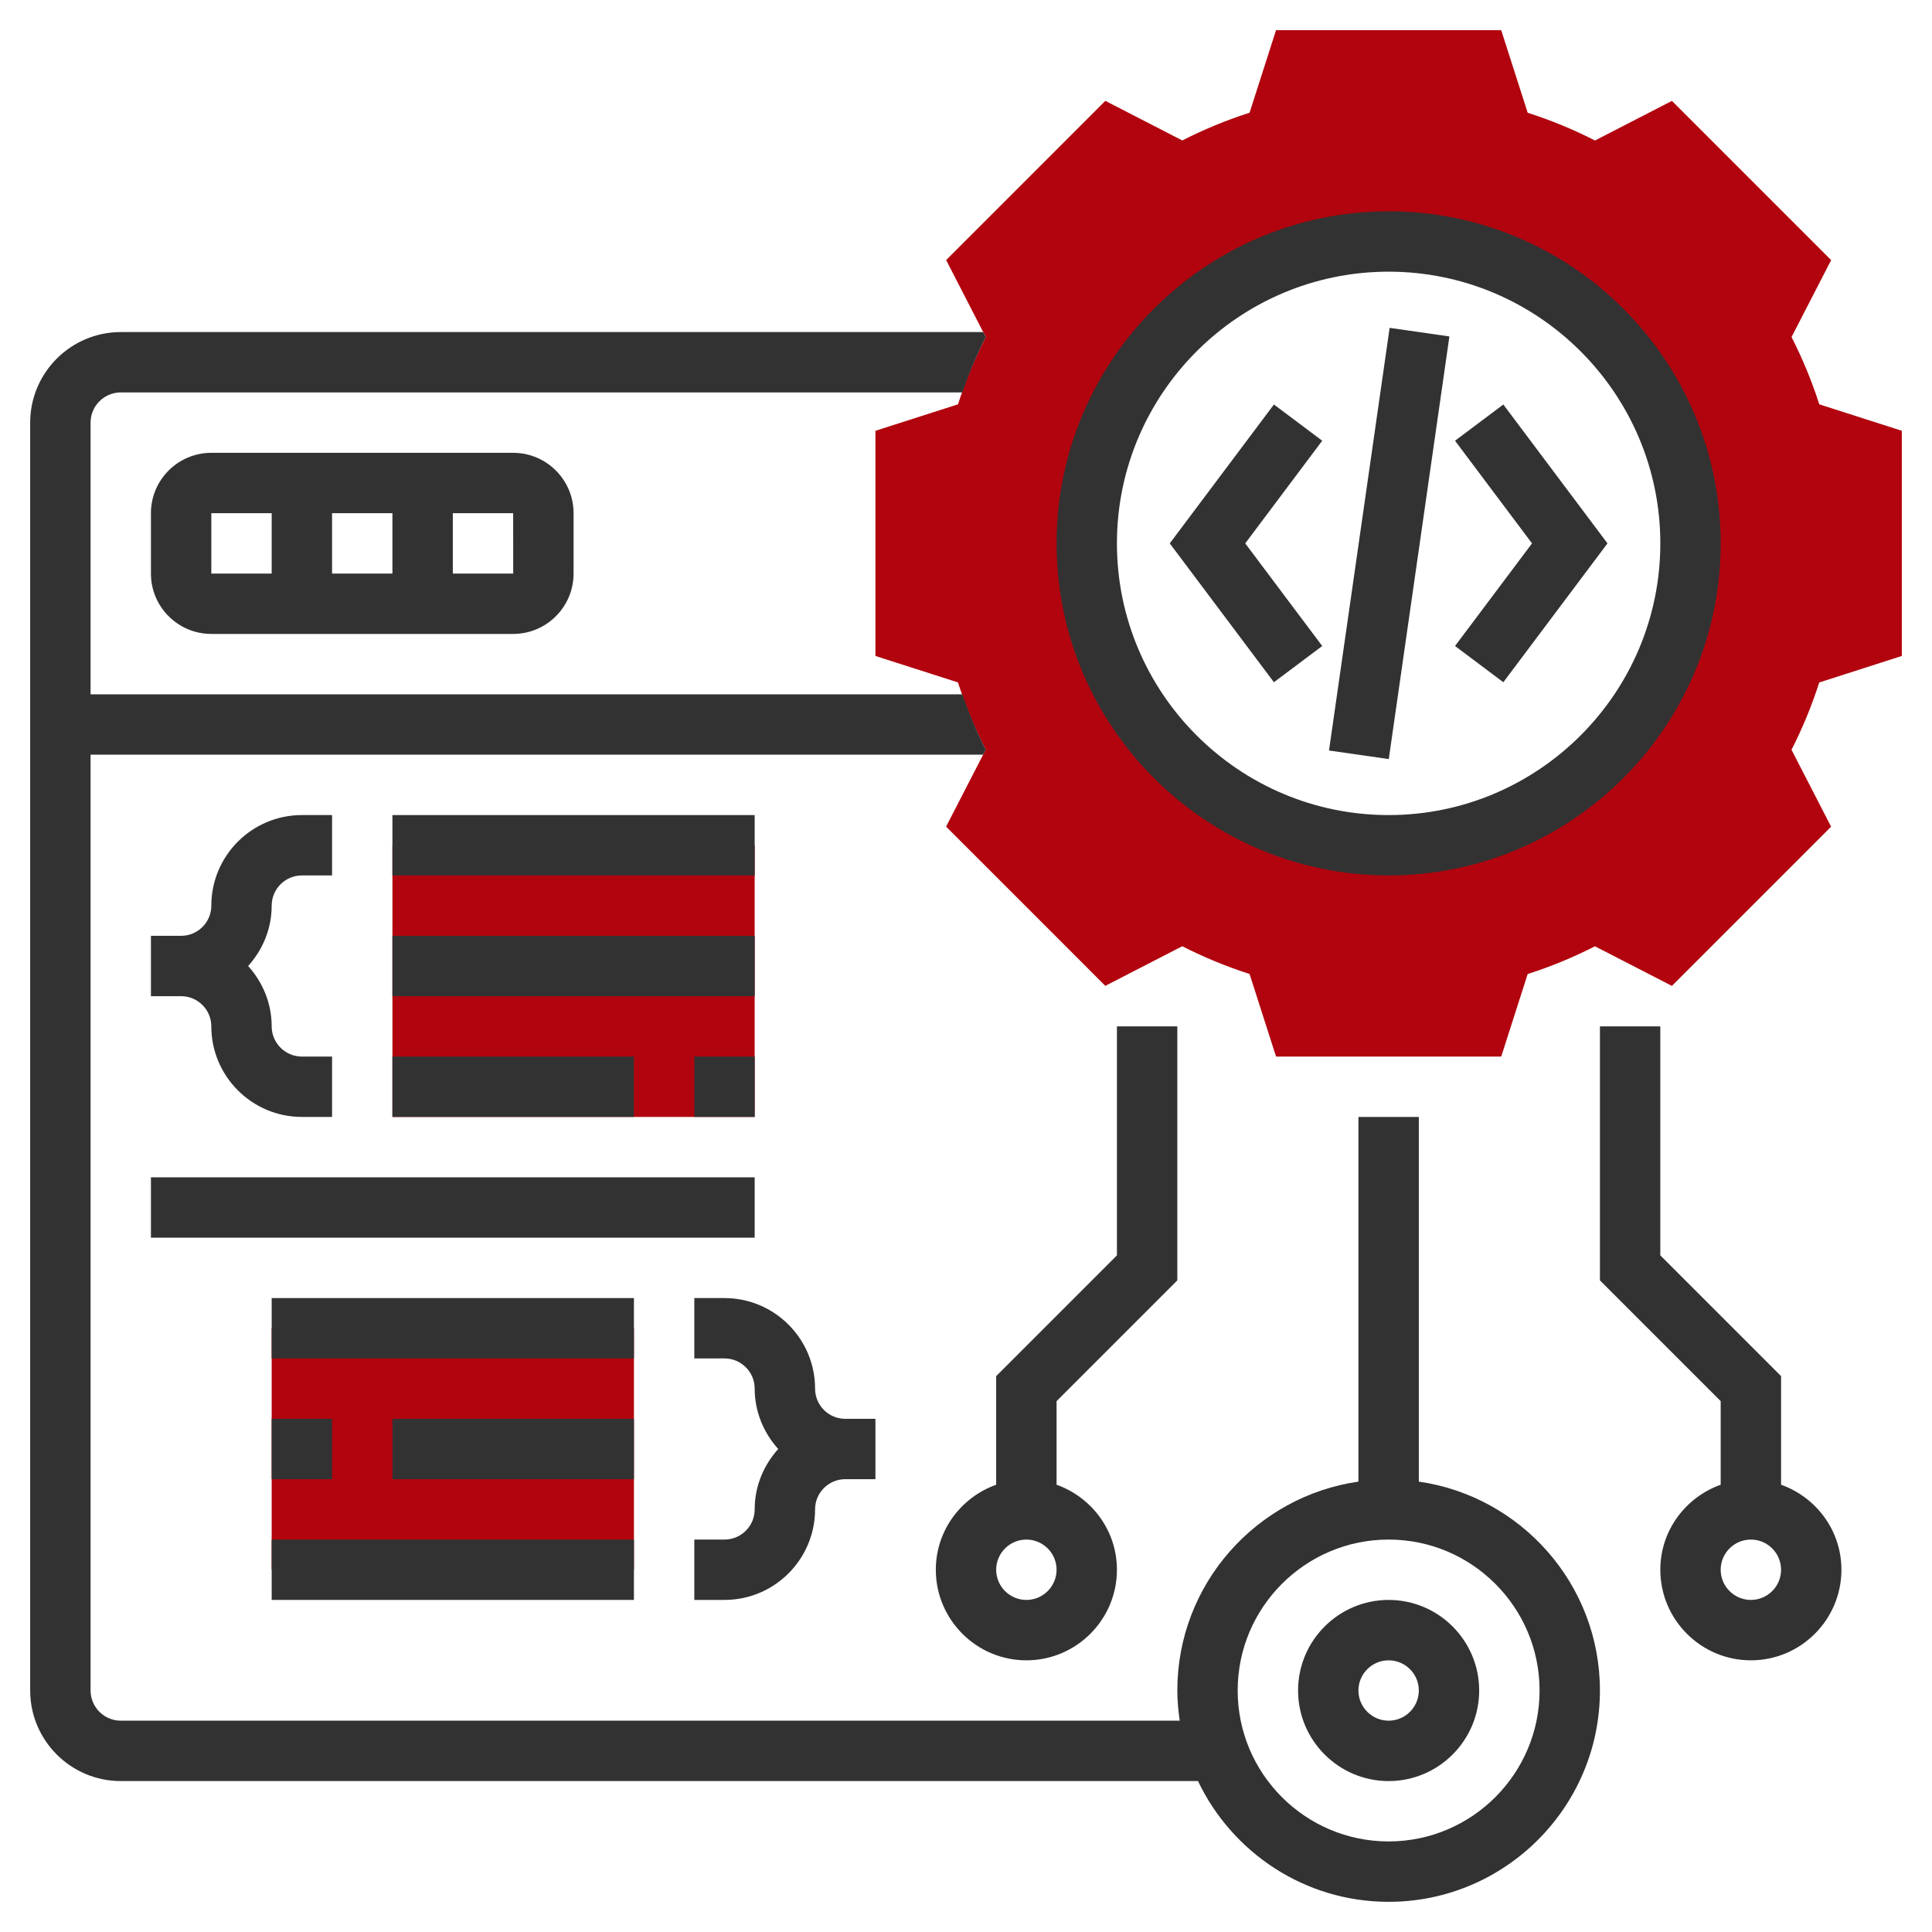 <svg width="100" height="100" viewBox="0 0 100 100" fill="none" xmlns="http://www.w3.org/2000/svg">
<path d="M98.438 33.952V22.297L94.166 20.928C93.778 19.722 93.297 18.555 92.73 17.445L94.78 13.463L86.539 5.222L82.556 7.272C81.447 6.705 80.28 6.223 79.073 5.836L77.702 1.562H66.047L64.678 5.834C63.472 6.222 62.305 6.703 61.195 7.27L57.212 5.22L48.972 13.461L51.022 17.444C50.455 18.553 49.973 19.72 49.586 20.927L45.312 22.298V33.953L49.584 35.322C49.973 36.53 50.453 37.697 51.02 38.805L48.97 42.786L57.211 51.027L61.194 48.977C62.303 49.544 63.47 50.025 64.677 50.413L66.048 54.688H77.703L79.072 50.416C80.278 50.028 81.445 49.547 82.555 48.98L86.537 51.03L94.778 42.789L92.728 38.808C93.295 37.7 93.775 36.533 94.164 35.325L98.438 33.952ZM71.875 43.75C63.245 43.75 56.25 36.755 56.25 28.125C56.25 19.495 63.245 12.5 71.875 12.5C80.505 12.5 87.5 19.495 87.5 28.125C87.5 36.755 80.505 43.75 71.875 43.75Z" fill="#B1040E"/>
<path d="M20.312 43.75H39.062V57.812H20.312V43.75Z" fill="#B1040E"/>
<path d="M14.062 68.75H32.812V81.25H14.062V68.75Z" fill="#B1040E"/>
<path d="M71.875 45.312C81.352 45.312 89.062 37.602 89.062 28.125C89.062 18.648 81.352 10.938 71.875 10.938C62.398 10.938 54.688 18.648 54.688 28.125C54.688 37.602 62.398 45.312 71.875 45.312ZM71.875 14.062C79.628 14.062 85.938 20.372 85.938 28.125C85.938 35.878 79.628 42.188 71.875 42.188C64.122 42.188 57.812 35.878 57.812 28.125C57.812 20.372 64.122 14.062 71.875 14.062Z" fill="#323232"/>
<path d="M77.812 35.312L83.203 28.125L77.812 20.937L75.312 22.812L79.297 28.125L75.312 33.437L77.812 35.312Z" fill="#323232"/>
<path d="M68.438 33.437L64.453 28.125L68.438 22.812L65.938 20.937L60.547 28.125L65.938 35.312L68.438 33.437Z" fill="#323232"/>
<path d="M68.789 38.846L71.927 16.97L75.021 17.414L71.883 39.29L68.789 38.846Z" fill="#323232"/>
<path d="M10.938 23.438C9.214 23.438 7.812 24.839 7.812 26.562V29.688C7.812 31.411 9.214 32.812 10.938 32.812H26.562C28.286 32.812 29.688 31.411 29.688 29.688V26.562C29.688 24.839 28.286 23.438 26.562 23.438H10.938ZM20.312 26.562V29.688H17.188V26.562H20.312ZM10.938 26.562H14.062V29.688H10.938V26.562ZM23.438 29.688V26.562H26.562L26.564 29.688H23.438Z" fill="#323232"/>
<path d="M71.875 82.812C69.291 82.812 67.188 84.916 67.188 87.5C67.188 90.084 69.291 92.188 71.875 92.188C74.459 92.188 76.562 90.084 76.562 87.5C76.562 84.916 74.459 82.812 71.875 82.812ZM71.875 89.062C71.014 89.062 70.312 88.361 70.312 87.5C70.312 86.639 71.014 85.938 71.875 85.938C72.736 85.938 73.438 86.639 73.438 87.5C73.438 88.361 72.736 89.062 71.875 89.062Z" fill="#323232"/>
<path d="M73.438 76.688V57.812H70.312V76.688C65.02 77.45 60.938 82.002 60.938 87.5C60.938 88.031 60.989 88.55 61.062 89.062H6.25C5.389 89.062 4.688 88.361 4.688 87.5V39.062H50.889L51.022 38.805C50.553 37.888 50.159 36.923 49.811 35.938H4.688V21.875C4.688 21.014 5.389 20.312 6.25 20.312H49.811C50.158 19.327 50.553 18.363 51.022 17.445L50.888 17.188H6.25C3.666 17.188 1.562 19.291 1.562 21.875V87.5C1.562 90.084 3.666 92.188 6.25 92.188H62.008C63.767 95.877 67.523 98.438 71.875 98.438C77.906 98.438 82.812 93.531 82.812 87.5C82.812 82.002 78.73 77.45 73.438 76.688ZM71.875 95.312C67.567 95.312 64.062 91.808 64.062 87.5C64.062 83.192 67.567 79.688 71.875 79.688C76.183 79.688 79.688 83.192 79.688 87.5C79.688 91.808 76.183 95.312 71.875 95.312Z" fill="#323232"/>
<path d="M92.188 76.85V71.228L85.938 64.978V53.125H82.812V66.272L89.062 72.522V76.85C87.248 77.497 85.938 79.216 85.938 81.25C85.938 83.834 88.041 85.938 90.625 85.938C93.209 85.938 95.312 83.834 95.312 81.25C95.312 79.216 94.002 77.497 92.188 76.85ZM90.625 82.812C89.764 82.812 89.062 82.111 89.062 81.25C89.062 80.389 89.764 79.688 90.625 79.688C91.486 79.688 92.188 80.389 92.188 81.25C92.188 82.111 91.486 82.812 90.625 82.812Z" fill="#323232"/>
<path d="M48.438 81.25C48.438 83.834 50.541 85.938 53.125 85.938C55.709 85.938 57.812 83.834 57.812 81.25C57.812 79.216 56.502 77.497 54.688 76.85V72.522L60.938 66.272V53.125H57.812V64.978L51.562 71.228V76.85C49.748 77.497 48.438 79.216 48.438 81.25ZM53.125 82.812C52.264 82.812 51.562 82.111 51.562 81.25C51.562 80.389 52.264 79.688 53.125 79.688C53.986 79.688 54.688 80.389 54.688 81.25C54.688 82.111 53.986 82.812 53.125 82.812Z" fill="#323232"/>
<path d="M15.625 45.312H17.188V42.188H15.625C13.041 42.188 10.938 44.291 10.938 46.875C10.938 47.736 10.236 48.438 9.375 48.438H7.812V51.562H9.375C10.236 51.562 10.938 52.264 10.938 53.125C10.938 55.709 13.041 57.812 15.625 57.812H17.188V54.688H15.625C14.764 54.688 14.062 53.986 14.062 53.125C14.062 51.92 13.592 50.831 12.844 50C13.592 49.169 14.062 48.08 14.062 46.875C14.062 46.014 14.764 45.312 15.625 45.312Z" fill="#323232"/>
<path d="M20.312 42.188H39.062V45.312H20.312V42.188Z" fill="#323232"/>
<path d="M20.312 48.438H39.062V51.562H20.312V48.438Z" fill="#323232"/>
<path d="M35.938 54.688H39.062V57.812H35.938V54.688Z" fill="#323232"/>
<path d="M20.312 54.688H32.812V57.812H20.312V54.688Z" fill="#323232"/>
<path d="M42.188 78.125C42.188 77.264 42.889 76.562 43.75 76.562H45.312V73.438H43.75C42.889 73.438 42.188 72.736 42.188 71.875C42.188 69.291 40.084 67.188 37.5 67.188H35.938V70.312H37.5C38.361 70.312 39.062 71.014 39.062 71.875C39.062 73.08 39.533 74.169 40.281 75C39.531 75.831 39.062 76.92 39.062 78.125C39.062 78.986 38.361 79.688 37.5 79.688H35.938V82.812H37.5C40.084 82.812 42.188 80.709 42.188 78.125Z" fill="#323232"/>
<path d="M14.062 79.688H32.812V82.812H14.062V79.688Z" fill="#323232"/>
<path d="M20.312 73.438H32.812V76.562H20.312V73.438Z" fill="#323232"/>
<path d="M14.062 73.438H17.188V76.562H14.062V73.438Z" fill="#323232"/>
<path d="M14.062 67.188H32.812V70.312H14.062V67.188Z" fill="#323232"/>
<path d="M7.812 60.938H39.062V64.062H7.812V60.938Z" fill="#323232"/>
</svg>
